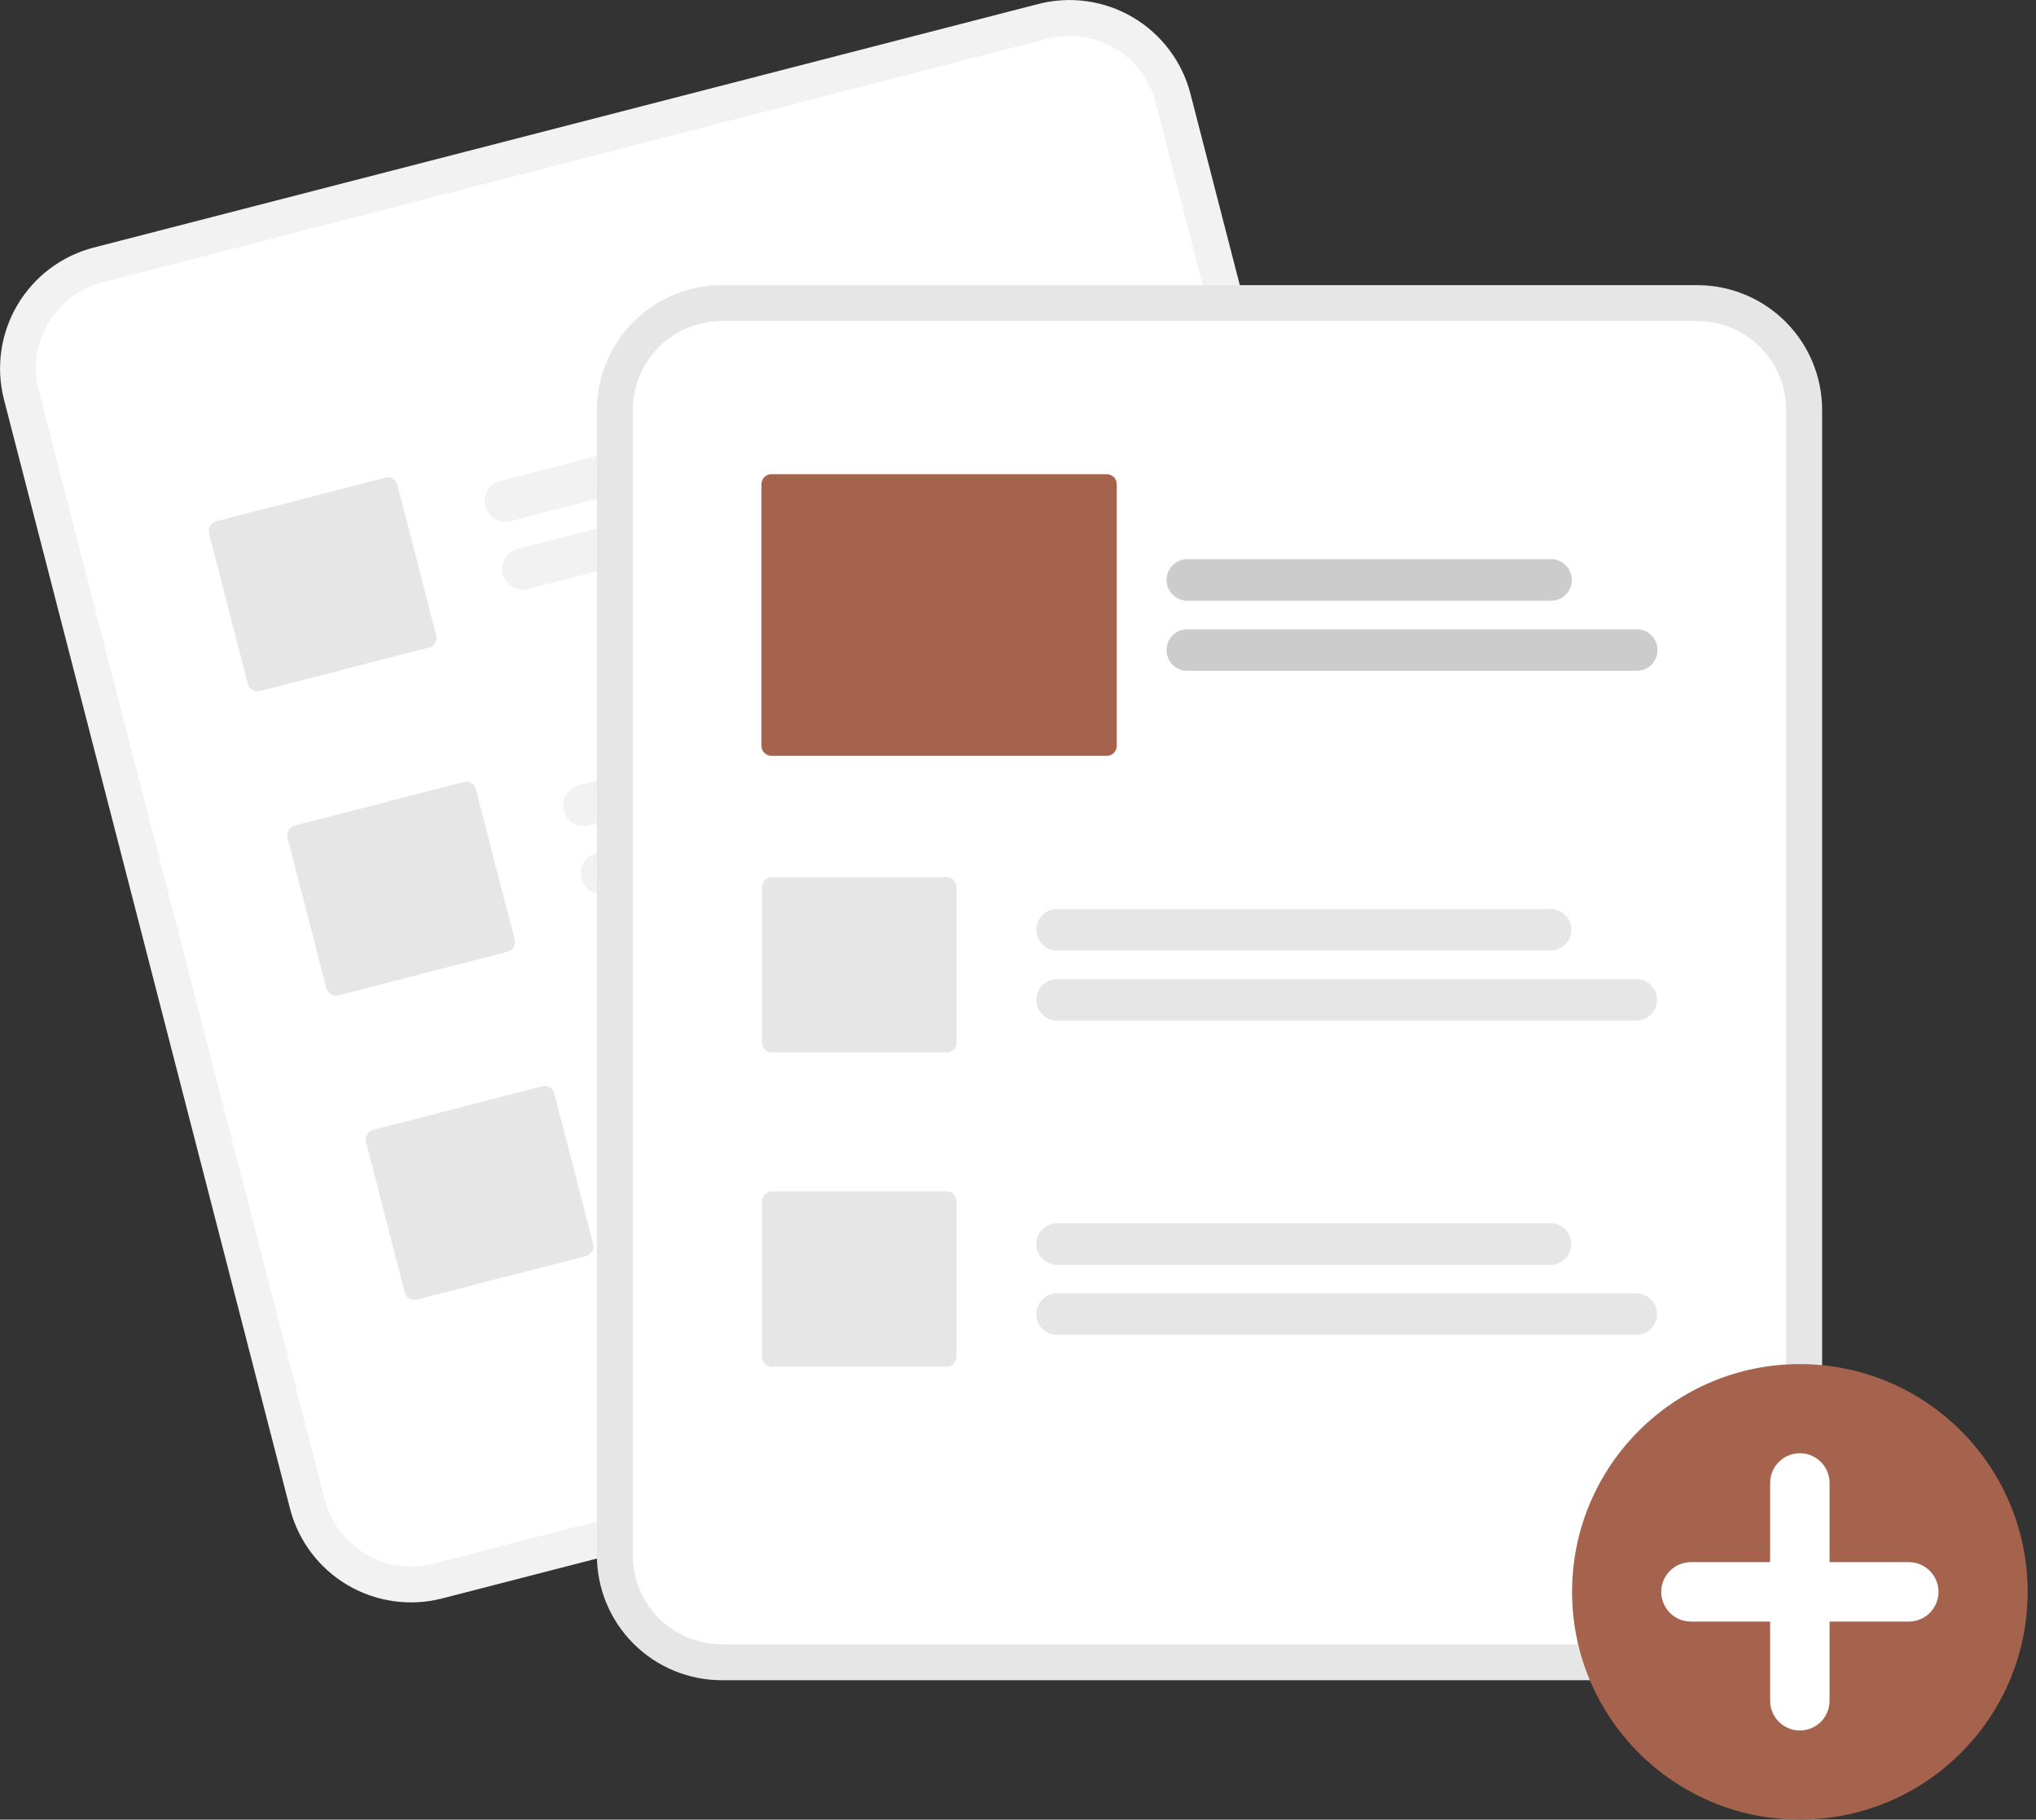 <svg width="226" height="202" viewBox="0 0 226 202" fill="none" xmlns="http://www.w3.org/2000/svg">
<rect x="0" y="0" width="226" height="202" fill="#333333" stroke="none"/>
<g clip-path="url(#clip0_371_12422)">
<path d="M115.266 0.44L107.943 2.329L17.717 25.596L10.394 27.485C6.839 28.406 3.795 30.699 1.929 33.862C0.063 37.025 -0.472 40.798 0.441 44.355L32.197 167.498C33.118 171.052 35.411 174.097 38.574 175.962C41.736 177.828 45.51 178.364 49.067 177.451L49.086 177.446L153.921 150.411L153.94 150.406C157.494 149.485 160.539 147.192 162.404 144.029C164.27 140.866 164.805 137.093 163.893 133.536L132.137 10.393C131.216 6.839 128.922 3.794 125.76 1.929C122.597 0.063 118.823 -0.473 115.266 0.44Z" fill="#F2F2F2"/>
<path d="M116.262 4.301L107.588 6.538L20.063 29.109L11.389 31.346C8.858 32.002 6.69 33.635 5.361 35.887C4.032 38.139 3.651 40.827 4.301 43.359L36.057 166.502C36.713 169.033 38.346 171.201 40.598 172.53C42.851 173.859 45.538 174.24 48.071 173.59L48.09 173.585L152.925 146.55L152.944 146.545C155.475 145.889 157.643 144.256 158.972 142.004C160.3 139.752 160.681 137.064 160.031 134.531L128.275 11.389C127.62 8.858 125.986 6.69 123.734 5.361C121.482 4.032 118.795 3.651 116.262 4.301Z" fill="white"/>
<path d="M109.712 44.178L56.679 57.854C56.086 58.007 55.458 57.918 54.931 57.607C54.404 57.297 54.022 56.789 53.869 56.197C53.717 55.605 53.805 54.976 54.116 54.449C54.427 53.922 54.934 53.54 55.527 53.388L108.56 39.711C109.152 39.559 109.781 39.648 110.307 39.959C110.833 40.27 111.215 40.777 111.368 41.369C111.52 41.961 111.432 42.59 111.121 43.116C110.811 43.643 110.304 44.025 109.712 44.178Z" fill="#F2F2F2"/>
<path d="M120.869 49.34L58.623 65.392C58.03 65.545 57.401 65.456 56.875 65.145C56.348 64.834 55.966 64.327 55.813 63.734C55.661 63.142 55.749 62.513 56.06 61.987C56.371 61.46 56.878 61.078 57.471 60.925L119.717 44.873C120.309 44.72 120.938 44.809 121.465 45.12C121.992 45.431 122.374 45.938 122.526 46.531C122.679 47.123 122.59 47.752 122.279 48.279C121.969 48.805 121.461 49.187 120.869 49.34Z" fill="#F2F2F2"/>
<path d="M118.423 77.958L65.39 91.634C65.097 91.71 64.791 91.727 64.491 91.685C64.191 91.642 63.903 91.541 63.642 91.387C63.381 91.233 63.153 91.03 62.971 90.788C62.789 90.546 62.656 90.27 62.581 89.977C62.505 89.683 62.488 89.378 62.53 89.078C62.572 88.778 62.673 88.49 62.827 88.229C62.981 87.968 63.185 87.74 63.427 87.558C63.669 87.376 63.945 87.243 64.238 87.167L117.271 73.491C117.565 73.415 117.87 73.398 118.17 73.441C118.47 73.483 118.759 73.584 119.019 73.738C119.28 73.892 119.508 74.096 119.69 74.338C119.872 74.58 120.005 74.855 120.081 75.149C120.156 75.442 120.174 75.747 120.131 76.047C120.089 76.347 119.988 76.636 119.834 76.897C119.68 77.157 119.476 77.385 119.234 77.567C118.992 77.75 118.717 77.882 118.423 77.958Z" fill="#F2F2F2"/>
<path d="M129.58 83.12L67.334 99.172C67.04 99.248 66.735 99.265 66.435 99.222C66.135 99.18 65.847 99.079 65.586 98.925C65.325 98.771 65.097 98.567 64.915 98.325C64.733 98.083 64.6 97.808 64.525 97.514C64.449 97.221 64.432 96.916 64.474 96.616C64.516 96.316 64.618 96.027 64.771 95.766C64.925 95.506 65.129 95.278 65.371 95.096C65.613 94.913 65.889 94.781 66.182 94.705L128.428 78.653C129.02 78.5 129.649 78.589 130.176 78.9C130.703 79.211 131.085 79.718 131.237 80.311C131.39 80.903 131.301 81.532 130.991 82.058C130.68 82.585 130.172 82.967 129.58 83.12Z" fill="#F2F2F2"/>
<path d="M127.135 111.738L74.101 125.414C73.509 125.566 72.88 125.477 72.354 125.166C71.828 124.856 71.446 124.348 71.293 123.756C71.141 123.164 71.229 122.536 71.54 122.009C71.85 121.482 72.357 121.1 72.949 120.947L125.983 107.271C126.575 107.118 127.204 107.207 127.731 107.518C128.257 107.829 128.639 108.336 128.792 108.929C128.945 109.521 128.856 110.15 128.545 110.676C128.234 111.203 127.727 111.585 127.135 111.738Z" fill="#F2F2F2"/>
<path d="M138.291 116.9L76.045 132.952C75.751 133.028 75.446 133.045 75.146 133.003C74.846 132.961 74.557 132.86 74.296 132.706C74.035 132.552 73.807 132.348 73.624 132.106C73.442 131.864 73.309 131.588 73.234 131.295C73.158 131.001 73.141 130.696 73.183 130.396C73.226 130.096 73.327 129.807 73.481 129.546C73.635 129.285 73.839 129.057 74.081 128.875C74.324 128.693 74.6 128.56 74.893 128.485L137.139 112.433C137.732 112.28 138.36 112.369 138.887 112.68C139.414 112.991 139.796 113.498 139.949 114.09C140.101 114.683 140.012 115.311 139.702 115.838C139.391 116.365 138.883 116.747 138.291 116.9Z" fill="#F2F2F2"/>
<path d="M47.625 71.877L28.857 76.717C28.573 76.79 28.272 76.747 28.019 76.598C27.767 76.449 27.584 76.206 27.51 75.922L23.202 59.216C23.129 58.932 23.172 58.631 23.321 58.378C23.47 58.126 23.713 57.943 23.997 57.869L42.765 53.029C43.049 52.956 43.35 52.999 43.602 53.148C43.855 53.297 44.038 53.54 44.112 53.824L48.42 70.53C48.493 70.814 48.45 71.116 48.301 71.368C48.152 71.621 47.909 71.804 47.625 71.877Z" fill="#E6E6E6"/>
<path d="M56.336 105.657L37.568 110.497C37.284 110.57 36.983 110.527 36.73 110.378C36.478 110.229 36.295 109.986 36.221 109.702L31.913 92.996C31.84 92.712 31.883 92.411 32.032 92.158C32.181 91.906 32.424 91.723 32.708 91.649L51.476 86.809C51.76 86.736 52.061 86.779 52.314 86.928C52.566 87.077 52.749 87.32 52.823 87.604L57.131 104.31C57.204 104.594 57.161 104.895 57.012 105.148C56.863 105.401 56.62 105.584 56.336 105.657Z" fill="#E6E6E6"/>
<path d="M65.048 139.437L46.279 144.277C45.995 144.35 45.694 144.307 45.442 144.158C45.189 144.009 45.006 143.766 44.932 143.482L40.624 126.776C40.551 126.492 40.594 126.191 40.743 125.938C40.892 125.686 41.135 125.503 41.419 125.429L60.187 120.589C60.471 120.516 60.772 120.559 61.025 120.708C61.278 120.857 61.461 121.1 61.534 121.384L65.842 138.09C65.915 138.374 65.873 138.675 65.724 138.928C65.575 139.18 65.331 139.364 65.048 139.437Z" fill="#E6E6E6"/>
<path d="M188.41 31.655H80.106C76.434 31.66 72.913 33.12 70.317 35.717C67.72 38.313 66.26 41.834 66.256 45.506V172.677C66.26 176.349 67.72 179.87 70.317 182.466C72.913 185.063 76.434 186.523 80.106 186.527H188.41C192.082 186.523 195.602 185.063 198.199 182.466C200.796 179.87 202.256 176.349 202.26 172.677V45.506C202.256 41.834 200.796 38.313 198.199 35.717C195.602 33.12 192.082 31.66 188.41 31.655Z" fill="#E6E6E6"/>
<path d="M188.41 35.643H80.106C77.491 35.646 74.984 36.686 73.135 38.535C71.286 40.384 70.246 42.891 70.243 45.506V172.677C70.246 175.292 71.286 177.799 73.135 179.648C74.984 181.497 77.491 182.537 80.106 182.54H188.41C191.025 182.537 193.532 181.497 195.381 179.648C197.23 177.799 198.27 175.292 198.273 172.677V45.506C198.27 42.891 197.23 40.384 195.381 38.535C193.532 36.686 191.025 35.646 188.41 35.643Z" fill="white"/>
<path d="M199.788 202C213.752 202 225.071 190.68 225.071 176.717C225.071 162.753 213.752 151.434 199.788 151.434C185.825 151.434 174.505 162.753 174.505 176.717C174.505 190.68 185.825 202 199.788 202Z" fill="#A5634D"/>
<path d="M211.88 173.419H203.086V164.625C203.086 163.75 202.738 162.911 202.12 162.293C201.501 161.674 200.662 161.327 199.788 161.327C198.913 161.327 198.074 161.674 197.456 162.293C196.838 162.911 196.49 163.75 196.49 164.625V173.419H187.696C186.821 173.419 185.982 173.766 185.364 174.385C184.746 175.003 184.398 175.842 184.398 176.717C184.398 177.591 184.746 178.43 185.364 179.049C185.982 179.667 186.821 180.015 187.696 180.015H196.49V188.809C196.49 189.683 196.838 190.522 197.456 191.141C198.074 191.759 198.913 192.107 199.788 192.107C200.662 192.107 201.501 191.759 202.12 191.141C202.738 190.522 203.086 189.683 203.086 188.809V180.015H211.88C212.754 180.015 213.593 179.667 214.212 179.049C214.83 178.43 215.178 177.591 215.178 176.717C215.178 175.842 214.83 175.003 214.212 174.385C213.593 173.766 212.754 173.419 211.88 173.419Z" fill="white"/>
<path d="M172.11 105.523H117.341C117.038 105.523 116.738 105.464 116.458 105.348C116.178 105.232 115.923 105.062 115.709 104.848C115.494 104.634 115.324 104.38 115.208 104.1C115.092 103.82 115.032 103.52 115.032 103.216C115.032 102.913 115.092 102.613 115.208 102.333C115.324 102.053 115.494 101.799 115.709 101.585C115.923 101.37 116.178 101.201 116.458 101.085C116.738 100.969 117.038 100.91 117.341 100.91H172.11C172.721 100.911 173.307 101.154 173.739 101.586C174.171 102.019 174.414 102.605 174.414 103.216C174.414 103.828 174.171 104.414 173.739 104.846C173.307 105.279 172.721 105.522 172.11 105.523Z" fill="#E6E6E6"/>
<path d="M181.624 113.307H117.341C117.038 113.308 116.738 113.248 116.458 113.132C116.178 113.017 115.923 112.847 115.709 112.633C115.494 112.418 115.324 112.164 115.208 111.884C115.092 111.604 115.032 111.304 115.032 111.001C115.032 110.698 115.092 110.397 115.208 110.117C115.324 109.837 115.494 109.583 115.709 109.369C115.923 109.155 116.178 108.985 116.458 108.869C116.738 108.753 117.038 108.694 117.341 108.694H181.624C182.236 108.694 182.823 108.937 183.255 109.37C183.688 109.802 183.931 110.389 183.931 111.001C183.931 111.612 183.688 112.199 183.255 112.632C182.823 113.064 182.236 113.307 181.624 113.307Z" fill="#E6E6E6"/>
<path d="M172.11 140.408H117.341C117.038 140.408 116.738 140.349 116.458 140.233C116.178 140.117 115.923 139.948 115.709 139.733C115.494 139.519 115.324 139.265 115.208 138.985C115.092 138.705 115.032 138.405 115.032 138.102C115.032 137.798 115.092 137.498 115.208 137.218C115.324 136.938 115.494 136.684 115.709 136.47C115.923 136.255 116.178 136.086 116.458 135.97C116.738 135.854 117.038 135.795 117.341 135.795H172.11C172.722 135.795 173.308 136.038 173.741 136.471C174.174 136.903 174.416 137.49 174.416 138.102C174.416 138.713 174.174 139.3 173.741 139.732C173.308 140.165 172.722 140.408 172.11 140.408Z" fill="#E6E6E6"/>
<path d="M181.624 148.192H117.341C117.038 148.193 116.738 148.133 116.458 148.017C116.178 147.902 115.923 147.732 115.709 147.518C115.494 147.303 115.324 147.049 115.208 146.769C115.092 146.489 115.032 146.189 115.032 145.886C115.032 145.583 115.092 145.283 115.208 145.003C115.324 144.723 115.494 144.468 115.709 144.254C115.923 144.04 116.178 143.87 116.458 143.754C116.738 143.638 117.038 143.579 117.341 143.579H181.624C181.927 143.579 182.227 143.638 182.508 143.754C182.788 143.87 183.042 144.04 183.257 144.254C183.471 144.468 183.641 144.723 183.757 145.003C183.873 145.283 183.933 145.583 183.933 145.886C183.933 146.189 183.873 146.489 183.757 146.769C183.641 147.049 183.471 147.303 183.257 147.518C183.042 147.732 182.788 147.902 182.508 148.017C182.227 148.133 181.927 148.193 181.624 148.192Z" fill="#E6E6E6"/>
<path d="M105.073 116.841H85.691C85.398 116.841 85.117 116.724 84.91 116.517C84.702 116.309 84.586 116.028 84.585 115.735V98.482C84.586 98.189 84.702 97.908 84.91 97.701C85.117 97.493 85.398 97.377 85.691 97.376H105.073C105.367 97.377 105.648 97.493 105.855 97.701C106.062 97.908 106.179 98.189 106.179 98.482V115.735C106.179 116.028 106.062 116.309 105.855 116.517C105.648 116.724 105.367 116.841 105.073 116.841Z" fill="#E6E6E6"/>
<path d="M105.073 151.726H85.691C85.398 151.726 85.117 151.609 84.91 151.402C84.702 151.194 84.586 150.913 84.585 150.62V133.367C84.586 133.074 84.702 132.793 84.91 132.586C85.117 132.378 85.398 132.262 85.691 132.261H105.073C105.367 132.262 105.648 132.378 105.855 132.586C106.062 132.793 106.179 133.074 106.179 133.367V150.62C106.179 150.913 106.062 151.194 105.855 151.402C105.648 151.609 105.367 151.726 105.073 151.726Z" fill="#E6E6E6"/>
<path d="M172.171 66.689H131.793C131.181 66.689 130.594 66.446 130.162 66.013C129.729 65.581 129.486 64.994 129.486 64.382C129.486 63.771 129.729 63.184 130.162 62.752C130.594 62.319 131.181 62.076 131.793 62.076H172.171C172.783 62.076 173.37 62.319 173.802 62.752C174.235 63.184 174.478 63.771 174.478 64.382C174.478 64.994 174.235 65.581 173.802 66.013C173.37 66.446 172.783 66.689 172.171 66.689Z" fill="#CCCCCC"/>
<path d="M181.685 74.473H131.793C131.49 74.473 131.19 74.414 130.91 74.298C130.63 74.182 130.376 74.012 130.162 73.798C129.947 73.584 129.778 73.329 129.662 73.049C129.546 72.77 129.486 72.47 129.486 72.167C129.486 71.864 129.546 71.564 129.662 71.284C129.778 71.004 129.947 70.75 130.162 70.536C130.376 70.322 130.63 70.152 130.91 70.036C131.19 69.92 131.49 69.86 131.793 69.86H181.685C182.297 69.86 182.884 70.103 183.316 70.536C183.749 70.968 183.992 71.555 183.992 72.167C183.992 72.778 183.749 73.365 183.316 73.798C182.884 74.23 182.297 74.473 181.685 74.473Z" fill="#CCCCCC"/>
<path d="M122.856 83.907H85.63C85.337 83.906 85.056 83.79 84.849 83.583C84.641 83.375 84.525 83.094 84.524 82.801V53.748C84.525 53.455 84.641 53.174 84.849 52.967C85.056 52.759 85.337 52.643 85.63 52.642H122.856C123.149 52.643 123.43 52.759 123.637 52.967C123.845 53.174 123.961 53.455 123.962 53.748V82.801C123.961 83.094 123.845 83.375 123.637 83.583C123.43 83.79 123.149 83.906 122.856 83.907Z" fill="#A5634D"/>
</g>
<defs>
<clipPath id="clip0_371_12422">
<rect width="225.071" height="202" fill="white"/>
</clipPath>
</defs>
</svg>
